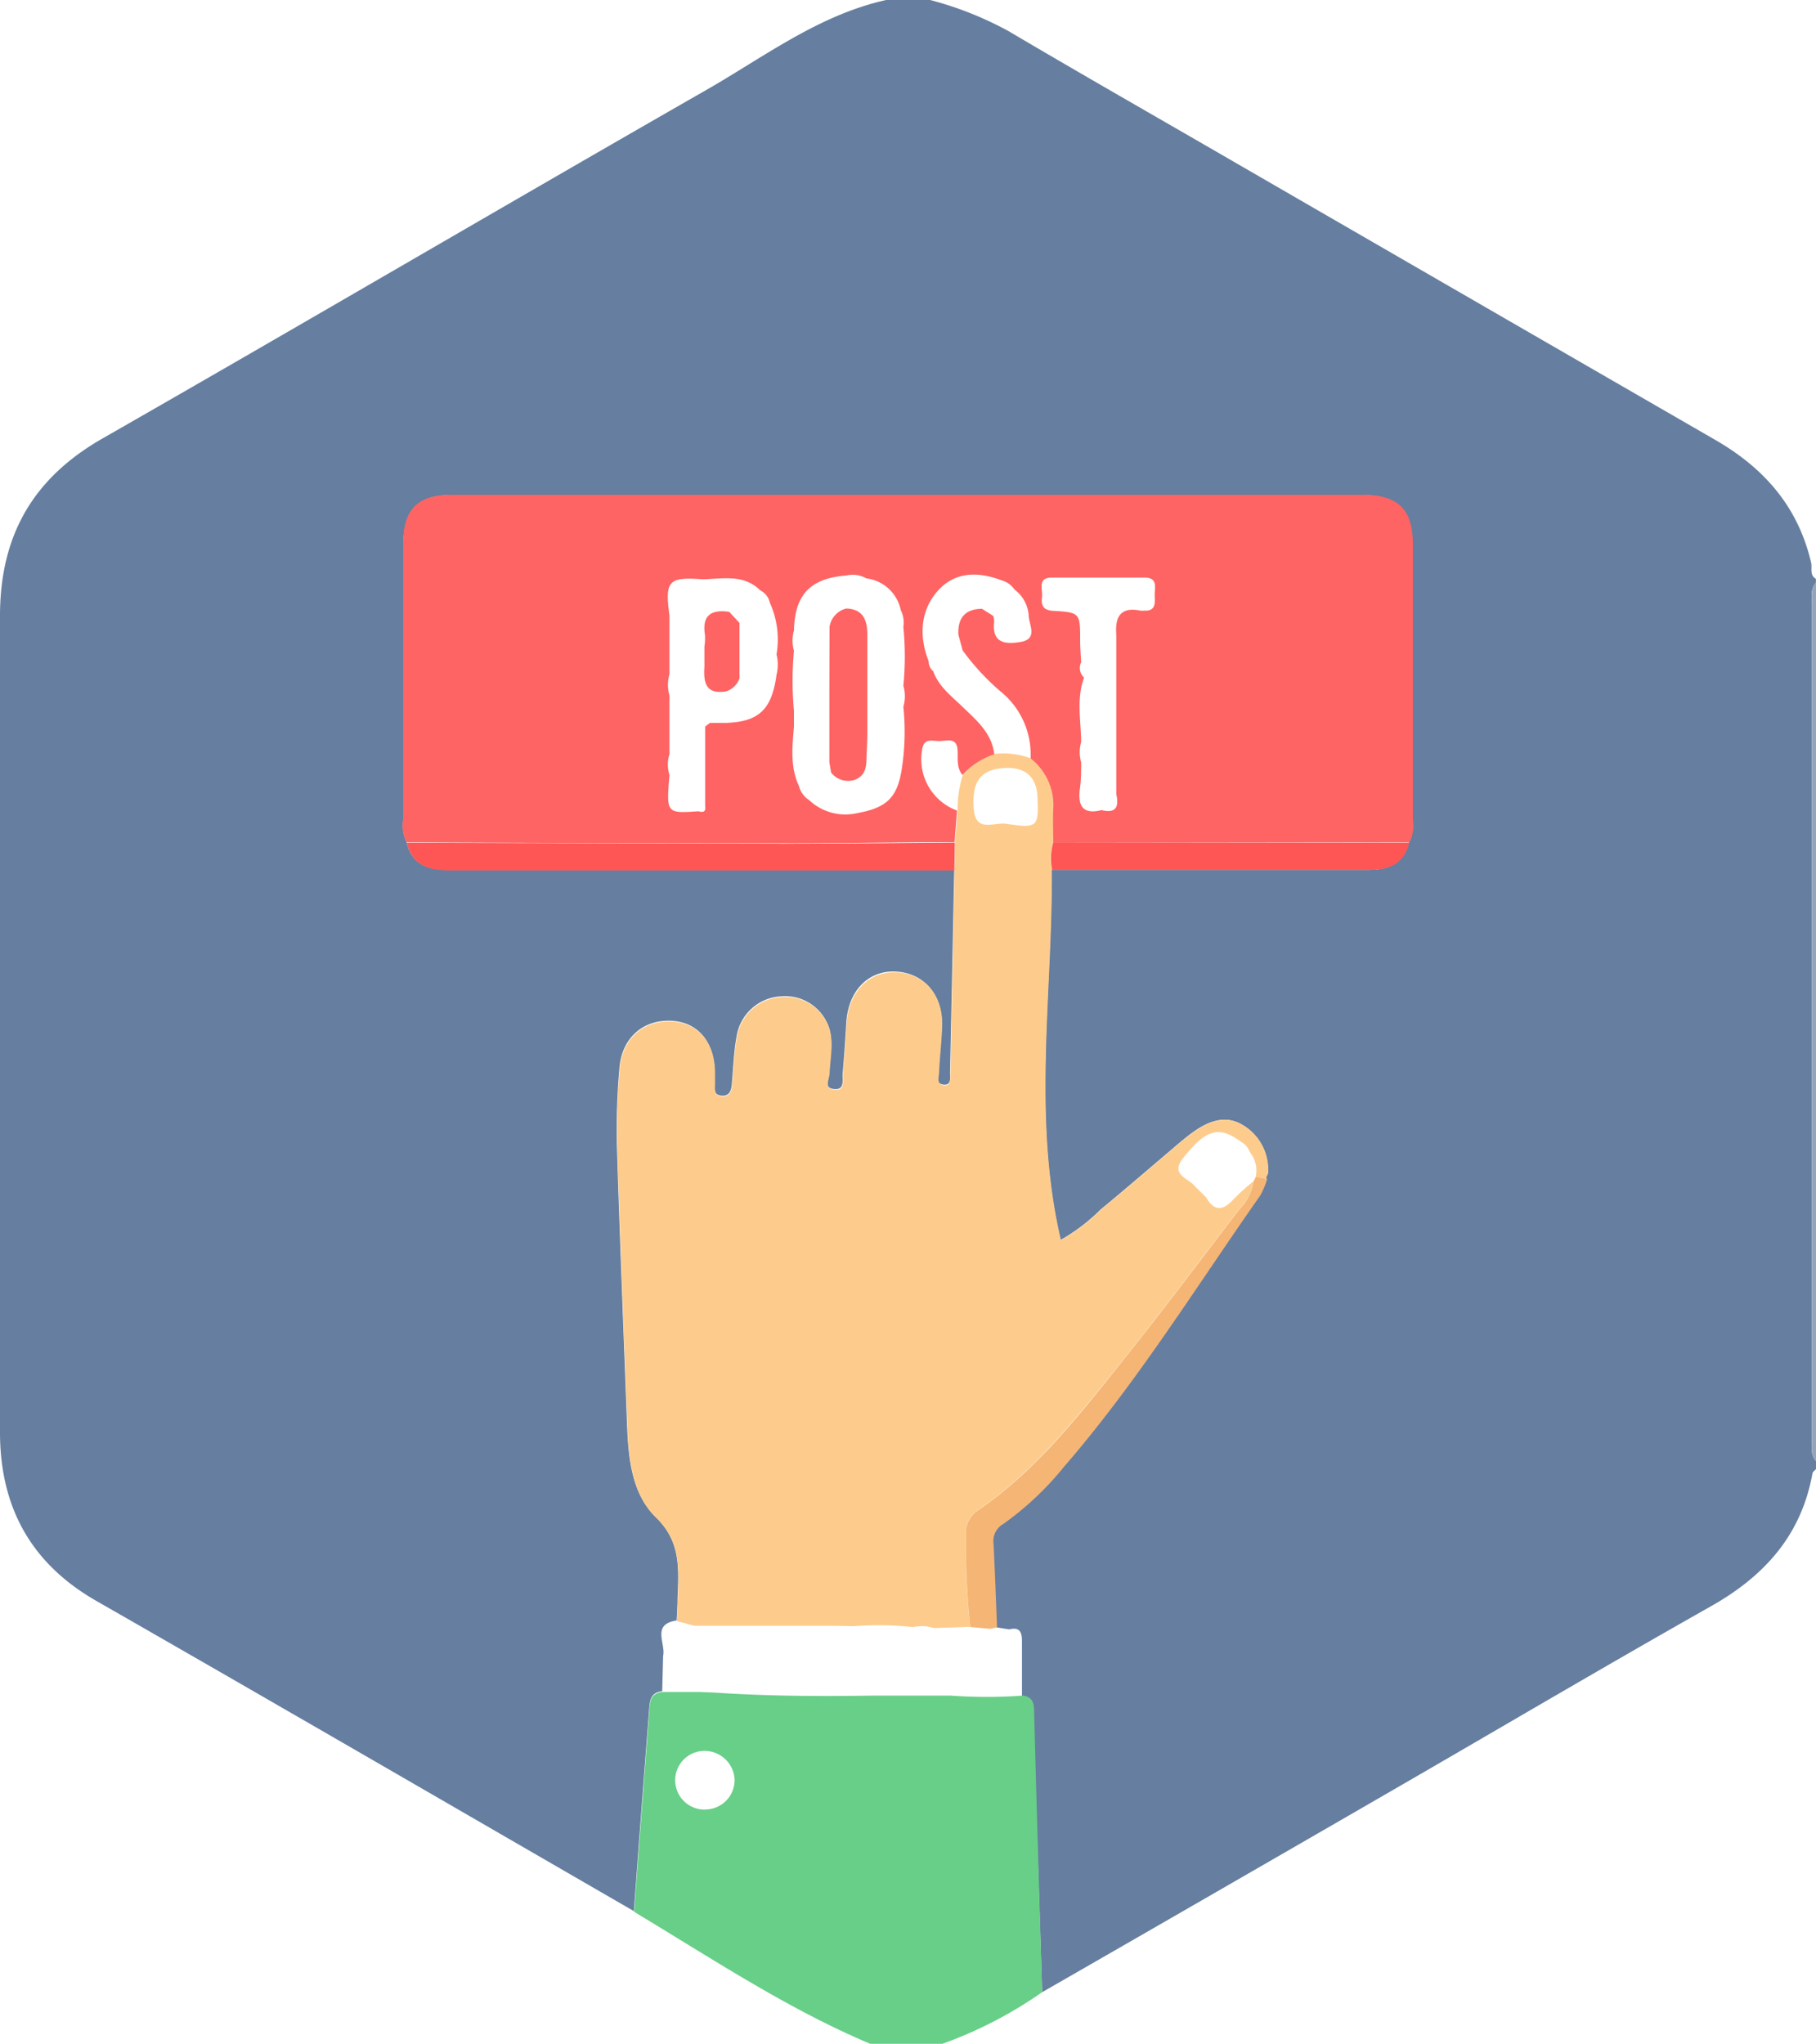 <svg xmlns="http://www.w3.org/2000/svg" viewBox="0 0 200 225.02"><defs><style>.cls-1{fill:#667e9f}.cls-2{fill:#67cf87}.cls-3{fill:#92a4bb}.cls-4{fill:#fdcc8d}.cls-5{fill:#fe6463}.cls-6{fill:#fe5654}.cls-7{fill:#f5b574}</style></defs><title>Asset 4</title><g id="Layer_2" data-name="Layer 2"><g id="Layer_1-2" data-name="Layer 1"><g id="o2aSXG.tif"><path d="M200,160.86v.88c-.13.16-.36.3-.39.48-1.22,6.78-5.26,11.28-11.15,14.61-12.09,6.83-24.05,13.9-36.08,20.84q-18.79,10.86-37.61,21.67-.47-15.18-1-30.36c0-.92.12-2-1.22-2.2,0-2,0-4.08,0-6.13,0-1-.29-1.54-1.39-1.26l-1.43-.22c-.13-3.07-.23-6.14-.39-9.21a2.18,2.18,0,0,1,1.08-2.18,33.48,33.48,0,0,0,6.69-6.3c8.07-9.32,14.54-19.8,21.6-29.85a9.2,9.2,0,0,0,.77-1.8l0-.11-.11,0,.25-.53a5.69,5.69,0,0,0-3-5.46c-2.07-1.11-4.1,0-5.85,1.38-.58.45-1.13.93-1.68,1.4-2.62,2.22-5.22,4.47-7.87,6.65a20.69,20.69,0,0,1-4.42,3.36c-3.17-13.65-.9-27.24-1-40.75h34.92c2.19,0,3.87-.68,4.43-3a4.14,4.14,0,0,0,.37-2.56q0-15.15,0-30.3c0-3.83-1.63-5.4-5.54-5.4H49.73c-3.72,0-5.3,1.62-5.3,5.4q0,15.15,0,30.3a4.13,4.13,0,0,0,.37,2.56c.58,2.48,2.38,3,4.63,3q27.83,0,55.66,0-.22,11.19-.46,22.38c0,.52.17,1.37-.74,1.26s-.53-.92-.51-1.44c.08-1.68.28-3.36.34-5,.13-3.42-1.92-5.81-5-6s-5.29,2.12-5.51,5.56c-.12,1.9-.24,3.8-.41,5.69-.06.66.26,1.74-.84,1.69-1.37-.06-.66-1.19-.63-1.87.07-1.6.43-3.22,0-4.8a5.08,5.08,0,0,0-5.22-3.55,5.24,5.24,0,0,0-5,4.49c-.31,1.72-.36,3.49-.52,5.24-.07.74-.32,1.32-1.2,1.2s-.64-.84-.68-1.39c0-.36,0-.73,0-1.1,0-3.37-1.8-5.58-4.73-5.74-3.18-.17-5.53,1.91-5.77,5.29a79.35,79.35,0,0,0-.28,8.11c.32,10.39.74,20.77,1.13,31.16.14,3.65.53,7.51,3.14,10.05,2.84,2.75,2.53,5.77,2.42,9,0,.8-.06,1.61-.1,2.41-2.82.42-1.17,2.54-1.49,3.91l-.1,3.88c-1.44.15-1.38,1.3-1.46,2.29q-.86,11-1.66,21.92c-19.68-11.37-39.34-22.78-59.07-34.08C3.47,172.22,0,166,0,157.68q0-44.93,0-89.85C0,59,3.59,52.68,11.28,48.28,33.49,35.58,55.56,22.63,77.76,9.92,84.18,6.25,90.16,1.65,97.6,0h4.83a37.89,37.89,0,0,1,8.63,3.42c8.18,4.83,16.43,9.53,24.65,14.29q26.57,15.36,53.14,30.69c5.42,3.11,9.17,7.37,10.61,13.54.14.6-.2,1.36.53,1.79v.44c-.66.75-.43,1.67-.43,2.52q0,45.83,0,91.65C199.57,159.19,199.33,160.11,200,160.86Z" class="cls-1"/><path d="M114.78,219.33a46.34,46.34,0,0,1-11,5.69H95.84c-9.2-3.89-17.48-9.42-26-14.53q.82-11,1.66-21.92c.08-1,0-2.14,1.46-2.29l4,0,1.74.07c5.87.4,11.74.42,17.62.33h6.57l1.79,0a54.25,54.25,0,0,0,8,0c1.35.21,1.19,1.28,1.22,2.2Q114.31,204.15,114.78,219.33ZM77.66,199.22a3.24,3.24,0,0,0,3.24-3.39,3.32,3.32,0,0,0-3.38-3.06,3.23,3.23,0,1,0,.14,6.46Z" class="cls-2"/><path d="M200,160.86c-.67-.75-.43-1.67-.43-2.52q0-45.83,0-91.65c0-.85-.23-1.77.43-2.52Z" class="cls-3"/><path d="M74.56,178.49c0-.8.07-1.61.1-2.41.1-3.23.41-6.25-2.42-9-2.61-2.54-3-6.41-3.14-10.05-.39-10.39-.81-20.77-1.13-31.16a79.35,79.35,0,0,1,.28-8.11c.24-3.38,2.59-5.47,5.77-5.29,2.93.16,4.75,2.37,4.73,5.74,0,.37,0,.73,0,1.1,0,.55-.16,1.27.68,1.39s1.13-.46,1.2-1.2c.16-1.75.21-3.52.52-5.24a5.24,5.24,0,0,1,5-4.49,5.08,5.08,0,0,1,5.22,3.55c.44,1.58.07,3.2,0,4.8,0,.68-.74,1.81.63,1.87,1.1.05.78-1,.84-1.69.17-1.89.29-3.79.41-5.69.22-3.44,2.46-5.7,5.51-5.56s5.15,2.53,5,6c-.06,1.68-.26,3.36-.34,5,0,.52-.34,1.33.51,1.44s.73-.74.74-1.26q.25-11.19.46-22.38l.06-3.06.27-3.48a12.68,12.68,0,0,1,.58-4A8.31,8.31,0,0,1,109.53,83a8.68,8.68,0,0,1,4,.5A6.55,6.55,0,0,1,116,89c0,1.23,0,2.46,0,3.7a6.64,6.64,0,0,0-.16,3.08c.1,13.51-2.18,27.1,1,40.75a20.69,20.69,0,0,0,4.42-3.36c2.65-2.18,5.25-4.43,7.87-6.65.56-.47,1.11-1,1.68-1.4,1.74-1.36,3.77-2.49,5.85-1.38a5.69,5.69,0,0,1,3,5.46l-.25.53.11,0,0,.11-1.24-.25a3.16,3.16,0,0,0-.62-2.72,2.19,2.19,0,0,0-1-1.17c-2.41-1.78-3.83-1.4-6.38,1.83-1.45,1.84.67,2.19,1.37,3.13l1.17,1.15c.86,1.51,1.8,1.57,3,.26a24.18,24.18,0,0,1,2.21-2,5.58,5.58,0,0,1-1.56,3.07c-4.27,5.56-8.47,11.18-12.84,16.65-4.83,6-9.59,12.18-16.1,16.59a3,3,0,0,0-1.16,2.68,91.88,91.88,0,0,0,.47,10.05l-4,.14a4.29,4.29,0,0,0-2.27-.11,34.94,34.94,0,0,0-6.51-.1L91.87,179H85.31l-1.8,0-7,0Zm36.18-87.8c3.59.52,3.68.44,3.5-3.25-.2-2.1-1.57-3.1-3.92-2.86s-3.32,1.53-3.07,4.53C107.48,91.69,109.43,90.52,110.75,90.69Z" class="cls-4"/><path d="M116,92.73c0-1.23-.06-2.46,0-3.7a6.55,6.55,0,0,0-2.5-5.53,8.9,8.9,0,0,0-3.21-7.29,26.19,26.19,0,0,1-4.27-4.6l-.47-1.73c-.09-1.82.72-2.83,2.6-2.85l1.25.79a2.61,2.61,0,0,1,.09.65c-.26,2.34,1.21,2.49,2.89,2.21,1.92-.31,1-1.81.92-2.77a3.88,3.88,0,0,0-1.57-3,2.43,2.43,0,0,0-1.39-1c-2.58-1-5.15-1-7.06,1.14s-2.1,5-1,7.76a1.34,1.34,0,0,0,.49,1.08c.62,1.73,2.06,2.78,3.31,4,1.52,1.46,3.16,2.85,3.42,5.15A8.33,8.33,0,0,0,106,85.32c-.68-.81-.49-1.8-.54-2.73-.08-1.48-1.23-1-2-1s-1.77-.41-1.92,1.06a6,6,0,0,0,3.86,6.59l-.27,3.48c-6.15,0-12.29.13-18.44.12q-21,0-41.92-.1a4.13,4.13,0,0,1-.37-2.56q0-15.15,0-30.3c0-3.78,1.58-5.4,5.3-5.4H150.06c3.91,0,5.53,1.58,5.54,5.4q0,15.15,0,30.3a4.14,4.14,0,0,1-.37,2.56ZM85.52,74.3a4.68,4.68,0,0,0,0-2.25,9.78,9.78,0,0,0-.73-5.68A2,2,0,0,0,83.73,65c-1.84-1.82-4.14-1.27-6.34-1.22-3.78-.28-4.18.15-3.66,4l0,6.46a4.18,4.18,0,0,0,0,2.33l0,6.46a3.79,3.79,0,0,0,0,2.29c-.35,4.24-.35,4.24,3.19,4,.49.14.84.09.74-.55l0-6.52,0-2.26.53-.4,1.75,0C83.59,79.47,85,78.11,85.52,74.3Zm1.92-4.87a4.07,4.07,0,0,0,0,2.22,36,36,0,0,0,0,6.6l0,1.74c-.18,2.22-.44,4.45.56,6.57a2.56,2.56,0,0,0,1.1,1.52,5.83,5.83,0,0,0,5.37,1.43c3.17-.58,4.32-1.7,4.82-4.69a26.86,26.86,0,0,0,.2-7,4.19,4.19,0,0,0,0-2.32,33.41,33.41,0,0,0,0-6.46,3.14,3.14,0,0,0-.29-1.88,4.41,4.41,0,0,0-3.78-3.48,3.09,3.09,0,0,0-2.21-.32C89.23,63.68,87.53,65.46,87.44,69.43Zm33.88,19.76c1.6.4,1.93-.38,1.62-1.75l0-6.56,0-2.23,0-6.56,0-2.23c-.15-1.92.44-3.08,2.65-2.63a3.12,3.12,0,0,0,.44,0c1.27.07,1.17-.86,1.14-1.64s.4-1.94-1-2c-3.44,0-6.88,0-10.32,0-1.63,0-1,1.28-1.09,2.1s0,1.49,1.2,1.56c3,.17,3,.25,3,3.26,0,.8.07,1.6.11,2.41a1.42,1.42,0,0,0,.32,1.68c-.86,2.34-.34,4.74-.32,7.11a4,4,0,0,0,0,2.22c0,1,0,2-.15,3C118.69,88.87,119.38,89.68,121.32,89.19Z" class="cls-5"/><path d="M44.8,92.79q21,.05,41.92.1c6.15,0,12.29-.08,18.44-.12l-.06,3.06q-27.83,0-55.66,0C47.18,95.82,45.38,95.27,44.8,92.79Z" class="cls-6"/><path d="M106.85,179.13a91.87,91.87,0,0,1-.47-10.05,3,3,0,0,1,1.16-2.68c6.52-4.41,11.28-10.55,16.1-16.59,4.38-5.47,8.58-11.09,12.84-16.65a5.58,5.58,0,0,0,1.56-3.07l.27-.51,1.24.25a9.15,9.15,0,0,1-.76,1.8c-7.06,10.05-13.53,20.53-21.6,29.85a33.48,33.48,0,0,1-6.69,6.3,2.18,2.18,0,0,0-1.08,2.18c.16,3.07.26,6.14.39,9.21l-.77.16Z" class="cls-7"/><path d="M116,92.73l39.2.05c-.56,2.35-2.24,3-4.43,3H115.87A6.65,6.65,0,0,1,116,92.73Z" class="cls-6"/><path d="M139.41,129.76l.25-.53Z" class="cls-7"/><path d="M91.53,85.05l-.19-1.12V77.35l0-1.77L91.36,69a2.46,2.46,0,0,1,1.84-2c1.87.06,2.31,1.28,2.32,2.85l0,2.25,0,6.54,0,2.25c0,.8-.06,1.59-.09,2.39,0,1-.05,2.06-1.22,2.55A2.35,2.35,0,0,1,91.53,85.05Z" class="cls-5"/><path d="M80.31,67.36l1.13,1.22,0,6.12A2.35,2.35,0,0,1,80,76.11c-2.28.41-2.54-1-2.42-2.7q0-1.11,0-2.23a6.06,6.06,0,0,0,.06-1.28C77.29,67.72,78.35,67.08,80.31,67.36Z" class="cls-5"/></g></g></g></svg>